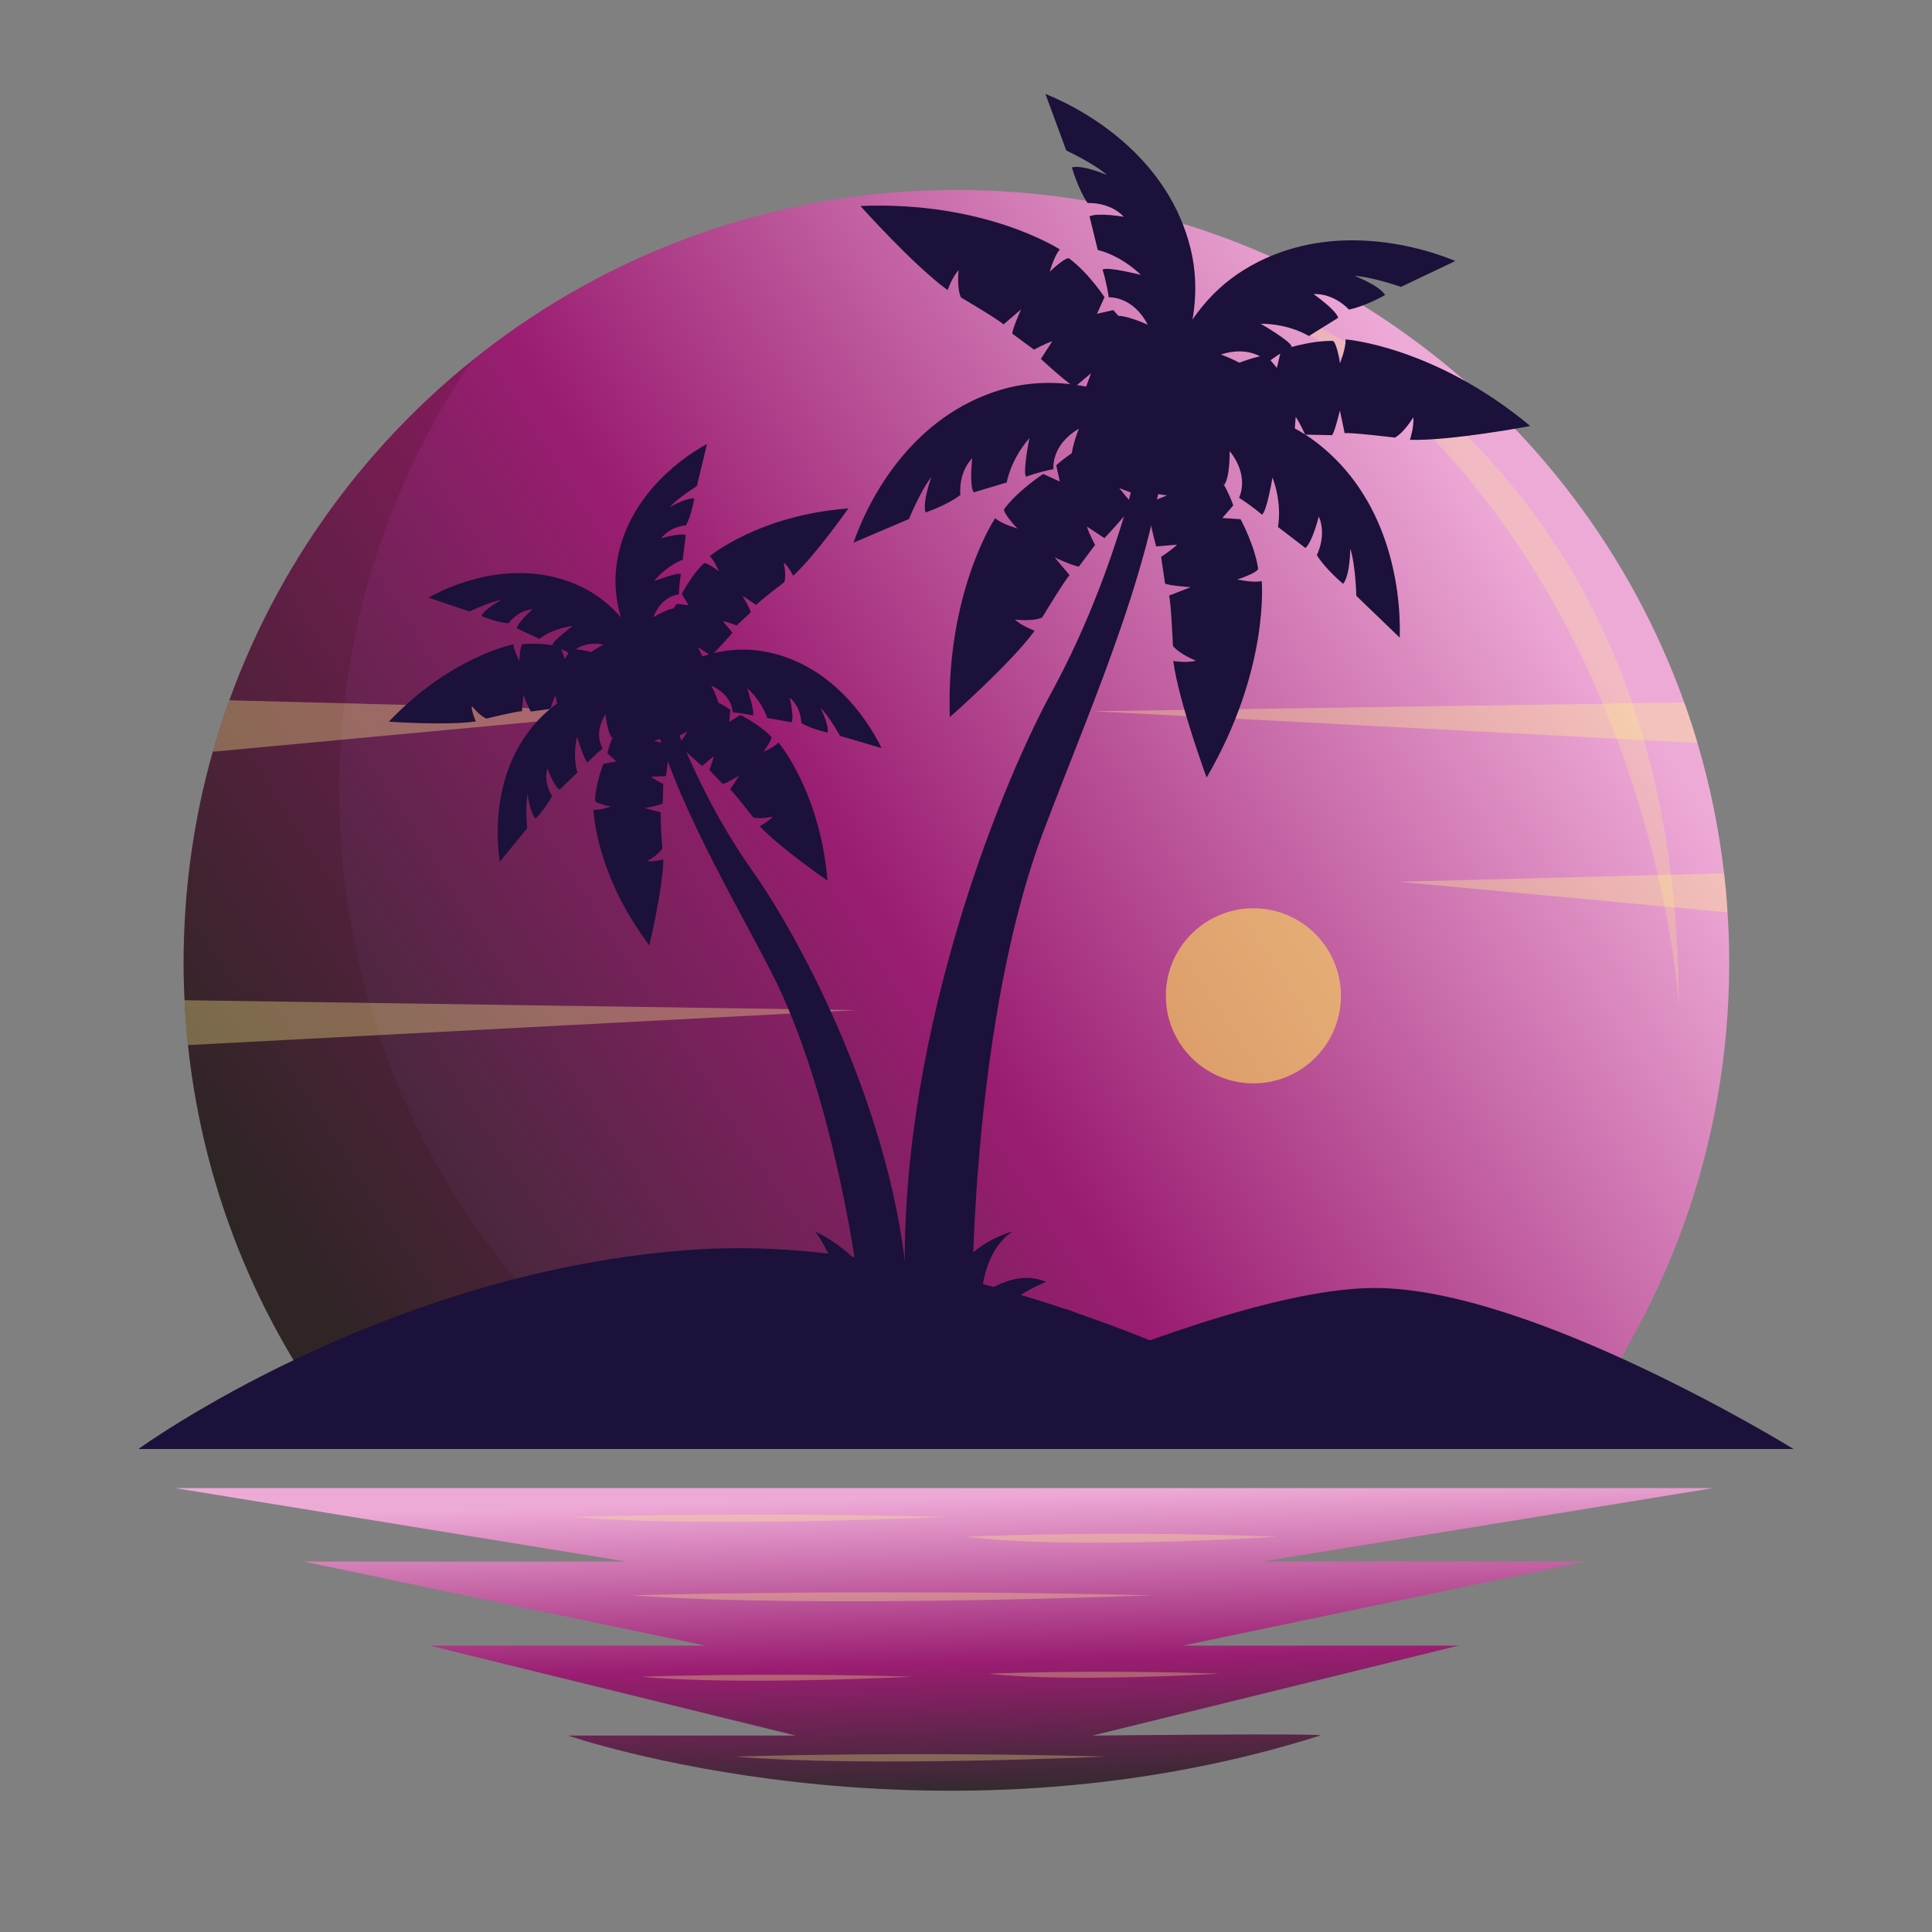 <svg xmlns="http://www.w3.org/2000/svg" xmlns:xlink="http://www.w3.org/1999/xlink" version="1.1" x="0px" y="0px" viewBox="100 40 300 300" style="enable-background:new 0 0 500 500;" xml:space="preserve">
<rect x="100" y="40" width="300" height="300" fill="#808080" stroke="none"/>
<g id="BACKGROUND">
</g>
<g id="OBJECTS">
	<g>
		<linearGradient id="SVGID_1_" gradientUnits="userSpaceOnUse" x1="353.492" y1="253.134" x2="333.174" y2="266.325" fill="#000000">
			<stop offset="0" style="stop-color:#eeaad7" fill="#000000"/>
			<stop offset="0.51" style="stop-color:#9a1d71" fill="#000000"/>
			<stop offset="0.985" style="stop-color:#2d2b2b" fill="#000000"/>
		</linearGradient>
		<path style="fill:url(#SVGID_1_);" d="M352.4,249.58c-3.14,5.43-6.69,10.58-10.62,15.42h-9.95    C339.25,260.61,346.14,255.44,352.4,249.58z"/>
		<g>
			
				<linearGradient id="SVGID_00000154404677025760635770000017627171667437453198_" gradientUnits="userSpaceOnUse" x1="339.555" y1="126.871" x2="149.434" y2="250.308" fill="#000000">
				<stop offset="0" style="stop-color:#eeaad7" fill="#000000"/>
				<stop offset="0.51" style="stop-color:#9a1d71" fill="#000000"/>
				<stop offset="0.985" style="stop-color:#2d2b2b" fill="#000000"/>
			</linearGradient>
			<path style="fill:url(#SVGID_00000154404677025760635770000017627171667437453198_);" d="M368.51,189.5     c0,28.61-10.01,54.89-26.73,75.5H155.24c-14.19-17.51-23.55-39.09-26.05-62.72c-0.25-2.3-0.43-4.63-0.53-6.97     c-0.1-1.93-0.15-3.86-0.15-5.81c0-11.36,1.58-22.36,4.53-32.77c0.77-2.71,1.62-5.37,2.57-7.99     c16.69-46.21,60.93-79.24,112.9-79.24c52.09,0,96.43,33.2,113.02,79.59c0.74,2.06,1.43,4.15,2.05,6.27     c1.94,6.53,3.33,13.29,4.13,20.24c0.24,2.01,0.42,4.03,0.54,6.07C368.43,184.26,368.51,186.87,368.51,189.5z"/>
			<path style="opacity:0.16;fill:#3A0808;" d="M210.97,265h-55.73c-14.19-17.51-23.55-39.09-26.05-62.72     c-0.25-2.3-0.43-4.63-0.53-6.97c-0.1-1.93-0.15-3.86-0.15-5.81c0-11.36,1.58-22.36,4.53-32.77c0.77-2.71,1.62-5.37,2.57-7.99     c7.54-20.87,20.7-39.06,37.65-52.72c-12.98,19.02-20.57,42.02-20.57,66.79C152.69,206.3,176.08,244.33,210.97,265z"/>
			<g style="opacity:0.34;">
				<path style="fill:#fff18a;" d="M200.56,150.44l-67.52,6.29c0.77-2.71,1.62-5.37,2.57-7.99L200.56,150.44z"/>
				<path style="fill:#fff18a;" d="M368.25,181.67l-51-4.75l50.46-1.32C367.95,177.61,368.13,179.63,368.25,181.67z"/>
				<path style="fill:#fff18a;" d="M232.94,196.85l-103.75,5.43c-0.25-2.3-0.43-4.63-0.53-6.97L232.94,196.85z"/>
				<path style="fill:#fff18a;" d="M363.58,155.36l-93.93-4.92l91.88-1.35C362.27,151.15,362.96,153.24,363.58,155.36z"/>
			</g>
			<circle style="opacity:0.58;fill:#FFE357;" cx="294.628" cy="194.631" r="13.594"/>
			<path style="opacity:0.25;fill:#fff18a;" d="M292.628,85.507c0,0,68.044,19.582,68.044,110.468     C360.672,195.975,356.235,118.946,292.628,85.507z"/>
		</g>
		<g>
			
				<linearGradient id="SVGID_00000146497822618633456260000017426951719976036003_" gradientUnits="userSpaceOnUse" x1="246.641" y1="272.185" x2="248.055" y2="320.262" fill="#000000">
				<stop offset="0" style="stop-color:#eeaad7" fill="#000000"/>
				<stop offset="0.544" style="stop-color:#9a1d71" fill="#000000"/>
				<stop offset="0.985" style="stop-color:#2d2b2b" fill="#000000"/>
			</linearGradient>
			<path style="fill:url(#SVGID_00000146497822618633456260000017426951719976036003_);" d="M305,309.5c1.273-0.402-35.35,0-35.35,0     l56.837-13.974h-42.792l62.355-13.042h-50.128l70.098-11.411H246.608H127.197l70.098,11.411h-50.128l62.355,13.042h-42.792     l56.837,13.974c0,0-36.685,0-35.35,0C188.216,309.5,243.98,328.773,305,309.5z"/>
			<g>
				<path style="opacity:0.31;fill:#fff18a;" d="M250,278.624c0,0,21.817-1.046,48.229,0      C298.229,278.624,266.884,280.716,250,278.624z"/>
				<path style="opacity:0.31;fill:#fff18a;" d="M189.067,275.554c0,0,26.03-0.855,57.541,0      C246.608,275.554,209.212,277.265,189.067,275.554z"/>
				<path style="opacity:0.31;fill:#fff18a;" d="M214.163,312.761c0,0,26.03-0.855,57.541,0      C271.704,312.761,234.308,314.472,214.163,312.761z"/>
				<path style="opacity:0.31;fill:#fff18a;" d="M198.162,287.717c0,0,36.514-1.046,80.716,0      C278.878,287.717,226.42,289.809,198.162,287.717z"/>
				<path style="opacity:0.31;fill:#fff18a;" d="M253.51,299.894c0,0,16.186-0.697,35.78,0      C289.29,299.894,266.036,301.289,253.51,299.894z"/>
				<path style="opacity:0.31;fill:#fff18a;" d="M199.61,300.359c0,0,19.026-0.697,42.058,0      C241.668,300.359,214.334,301.754,199.61,300.359z"/>
			</g>
		</g>
		<g>
			<g>
				<g>
					<g>
						<path style="fill:#1B113A;" d="M121.5,265c0,0,38.5-28,87-31s105,31,105,31H121.5z"/>
						<path style="fill:#1B113A;" d="M239,265c0,0,50-25,74.5-25s65,25,65,25H239z"/>
					</g>
				</g>
				<g>
					<g>
						<g>
							<path style="fill:#1B113A;" d="M279.651,103.494c0,0,1.794-14.353,13.5-21.586s25.191-4.503,32.842-1.385l-8.452,4.025         c0,0-4.485-1.569-7.19-1.698c0,0,3.872,1.482,4.727,2.965c0,0-3.163,1.793-5.621,2.251c0,0-2.215-2.525-5.507-2.406         c0,0,3.416,2.365,3.853,3.679l-4.564,2.84c0,0-2.91-1.884-7.492-1.914c0,0,4.71,2.714,4.829,3.573         c0,0-1.594,0.827-3.696,2.403c0,0-2.437-2.777-7.3-1.191c0,0,3.843,1.366,4.616,2.653         C294.196,97.704,284.696,99.872,279.651,103.494z"/>
							<path style="fill:#1B113A;" d="M279.422,103.4c0,0,8.749-11.519,5.432-24.874c-3.317-13.354-14.87-20.827-22.52-23.945         l3.232,8.786c0,0,4.305,2.013,6.329,3.811c0,0-3.805-1.647-5.453-1.183c0,0,1.009,3.493,2.447,5.539         c0,0,3.349-0.257,5.621,2.128c0,0-4.096-0.696-5.327-0.062l1.279,5.221c0,0,3.398,0.686,6.696,3.868         c0,0-5.266-1.351-5.951-0.819c0,0,0.562,1.705,0.964,4.302c0,0,3.684-0.283,6.053,4.251c0,0-3.703-1.71-5.156-1.328         C273.066,89.094,278.345,97.285,279.422,103.4z"/>
							<path style="fill:#1B113A;" d="M279.544,103.722c0,0,14.067-3.372,24.956,5.041c10.889,8.412,13.079,21.996,12.853,30.254         l-6.742-6.496c0,0-0.109-4.751-0.94-7.328c0,0-0.024,4.146-1.112,5.468c0,0-2.791-2.33-4.085-4.469         c0,0,1.584-2.962,0.315-6.002c0,0-1.012,4.029-2.088,4.902l-4.264-3.272c0,0,0.74-3.386-0.845-7.687         c0,0-0.883,5.364-1.646,5.777c0,0-1.335-1.201-3.55-2.614c0,0,1.742-3.258-1.454-7.253c0,0,0.074,4.078-0.86,5.254         C290.081,115.299,284.708,107.169,279.544,103.722z"/>
							<path style="fill:#1B113A;" d="M280.421,104.715c0,0-11.949-8.152-25.118-4.16c-13.168,3.992-20.044,15.91-22.768,23.709         l8.61-3.675c0,0,1.791-4.401,3.484-6.515c0,0-1.451,3.884-0.904,5.507c0,0,3.437-1.186,5.407-2.725         c0,0-0.427-3.331,1.839-5.722c0,0-0.487,4.126,0.209,5.324l5.149-1.543c0,0,0.513-3.428,3.522-6.884         c0,0-1.081,5.328-0.516,5.985c0,0,1.674-0.648,4.247-1.181c0,0-0.47-3.664,3.937-6.262c0,0-1.519,3.785-1.064,5.217         C266.457,111.79,274.369,106.101,280.421,104.715z"/>
							<path style="fill:#1B113A;" d="M279.643,103.478c0,0,9.884-7.194,16.979-8.342l1.651,1.993l0.647-2.76         c0,0,4.251-1.487,8.002-1.437c0.454,0.006,0.959,2.132,1.145,3.481c0,0,0.938-2.29,0.87-3.711         c0,0,13.751,1.015,28.686,13.451c0,0-12.31,2.334-18.69,2.143c0,0,0.681-2.049,0.518-3.493c0,0-1.341,2.296-2.846,3.147         c0,0-7.091-0.862-7.804-0.677c0,0-0.464-2.165-0.744-3.536c0,0-0.736,3.14-1.2,3.834l-4.197-0.081         c0,0-0.785-1.79-1.463-2.752l-0.26,3.252c0,0-4.479,0.433-6.799,0.313l-0.736-3.284l-1.127,3.616         C292.274,108.637,280.89,103.444,279.643,103.478z"/>
							<path style="fill:#1B113A;" d="M281.283,105.089c0,0-3.479-11.72-8.417-16.942l-2.523,0.58l1.163-2.585         c0,0-2.473-3.764-5.483-6.003c-0.364-0.271-2.058,1.111-3.025,2.069c0,0,0.646-2.389,1.564-3.476         c0,0-11.538-7.549-30.957-6.746c0,0,8.359,9.333,13.542,13.058c0,0,0.704-2.041,1.711-3.089c0,0-0.329,2.638,0.348,4.229         c0,0,6.156,3.624,6.61,4.204c0,0,1.684-1.438,2.74-2.356c0,0-1.323,2.941-1.377,3.775l3.383,2.486         c0,0,1.711-0.945,2.834-1.297l-1.769,2.741c0,0,3.294,3.065,5.21,4.38l2.58-2.162l-1.302,3.557         C268.116,101.512,280.313,104.304,281.283,105.089z"/>
							<path style="fill:#1B113A;" d="M281.035,103.997c0,0-11.752,3.368-17.021,8.256l0.556,2.528l-2.574-1.187         c0,0-3.787,2.437-6.055,5.426c-0.275,0.362,1.091,2.068,2.04,3.044c0,0-2.382-0.669-3.461-1.597         c0,0-7.658,11.466-7.039,30.891c0,0,9.412-8.27,13.186-13.418c0,0-2.034-0.723-3.072-1.74c0,0,2.635,0.354,4.232-0.308         c0,0,3.682-6.121,4.267-6.57c0,0-1.422-1.697-2.33-2.762c0,0,2.929,1.351,3.762,1.412l2.518-3.359c0,0-0.929-1.72-1.27-2.846         l2.724,1.795c0,0,3.096-3.265,4.429-5.168l-2.137-2.6l3.544,1.336C277.333,117.129,280.241,104.959,281.035,103.997z"/>
							<path style="fill:#1B113A;" d="M280.481,103.101c0,0,8.72,8.568,11.017,15.379l-1.695,1.956l2.828,0.185         c0,0,2.165,3.949,2.731,7.658c0.069,0.449-1.946,1.296-3.245,1.701c0,0,2.413,0.55,3.803,0.249         c0,0,1.256,13.731-8.558,30.506c0,0-4.324-11.76-5.183-18.084c0,0,2.133,0.335,3.53-0.063c0,0-2.485-0.946-3.572-2.29         c0,0-0.314-7.136-0.614-7.81c0,0,2.06-0.813,3.366-1.315c0,0-3.218-0.211-3.979-0.554l-0.61-4.154         c0,0,1.637-1.068,2.475-1.895l-3.25,0.277c0,0-1.162-4.347-1.425-6.656l3.119-1.265l-3.752-0.518         C277.465,116.408,280.719,104.326,280.481,103.101z"/>
						</g>
						<path style="fill:#1B113A;" d="M278.465,103.997c0,0-3.496,22.037-15.131,43.406c-8.789,16.141-24.307,55.938-22.735,93.649        h10.37c0,0,0-42.739,11.056-71.965c7.968-21.062,18.109-43.266,19.396-64.372L278.465,103.997z"/>
						<g>
							<path style="fill:#1B113A;" d="M201.522,145.296c0,0-2.485-10.092-11.446-14.271c-8.961-4.179-18.355-1.098-23.553,1.769         l6.37,2.163c0,0,3.069-1.496,4.988-1.816c0,0-2.639,1.382-3.125,2.513c0,0,2.408,1.014,4.2,1.134c0,0,1.369-1.988,3.728-2.18         c0,0-2.239,1.974-2.441,2.949l3.495,1.644c0,0,1.918-1.589,5.186-1.995c0,0-3.133,2.332-3.146,2.955         c0,0,1.207,0.456,2.839,1.405c0,0,1.506-2.186,5.11-1.462c0,0-2.628,1.297-3.071,2.281         C190.657,142.386,197.619,143.136,201.522,145.296z"/>
							<path style="fill:#1B113A;" d="M201.679,145.21c0,0-7.21-7.486-5.964-17.294c1.246-9.808,8.863-16.111,14.061-18.978         l-1.569,6.541c0,0-2.903,1.798-4.197,3.251c0,0,2.577-1.494,3.792-1.302c0,0-0.427,2.577-1.281,4.158         c0,0-2.411,0.098-3.832,1.991c0,0,2.864-0.84,3.796-0.492l-0.474,3.833c0,0-2.367,0.775-4.454,3.322         c0,0,3.644-1.406,4.178-1.084c0,0-0.258,1.264-0.326,3.151c0,0-2.653,0.107-3.963,3.542c0,0,2.499-1.531,3.568-1.381         C205.013,134.468,201.933,140.756,201.679,145.21z"/>
							<path style="fill:#1B113A;" d="M201.619,145.45c0,0-10.321-1.225-17.386,5.692c-7.065,6.917-7.487,16.795-6.632,22.669         l4.266-5.201c0,0-0.321-3.399,0.056-5.308c0,0,0.365,2.956,1.253,3.809c0,0,1.796-1.897,2.54-3.532         c0,0-1.379-1.981-0.728-4.257c0,0,1.06,2.79,1.901,3.323l2.768-2.693c0,0-0.812-2.354-0.042-5.556         c0,0,1.08,3.754,1.659,3.985c0,0,0.852-0.969,2.314-2.163c0,0-1.517-2.179,0.429-5.298c0,0,0.289,2.916,1.054,3.677         C195.071,154.596,198.222,148.344,201.619,145.45z"/>
							<path style="fill:#1B113A;" d="M201.075,146.233c0,0,7.843-6.82,17.575-5.077c9.732,1.743,15.639,9.671,18.238,15.008         l-6.453-1.9c0,0-1.648-2.99-3.033-4.357c0,0,1.361,2.65,1.107,3.854c0,0-2.552-0.558-4.087-1.491         c0,0,0.025-2.413-1.793-3.929c0,0,0.694,2.903,0.298,3.816l-3.804-0.669c0,0-0.653-2.403-3.091-4.617         c0,0,1.219,3.711,0.87,4.228c0,0-1.249-0.322-3.13-0.486c0,0,0.028-2.654-3.335-4.138c0,0,1.402,2.574,1.197,3.633         C211.635,150.109,205.511,146.714,201.075,146.233z"/>
							<path style="fill:#1B113A;" d="M201.527,145.284c0,0-7.657-4.304-12.817-4.527l-1.011,1.561l-0.693-1.915         c0,0-3.159-0.704-5.831-0.354c-0.323,0.042-0.506,1.602-0.525,2.58c0,0-0.862-1.555-0.932-2.575         c0,0-9.727,1.879-19.342,12.007c0,0,8.98,0.632,13.517-0.04c0,0-0.658-1.405-0.663-2.449c0,0,1.15,1.525,2.295,2.007         c0,0,4.988-1.21,5.512-1.138c0,0,0.149-1.584,0.234-2.586c0,0,0.789,2.179,1.178,2.635l2.989-0.41         c0,0,0.41-1.343,0.813-2.087l0.459,2.298c0,0,3.232-0.067,4.878-0.347l0.249-2.406l1.108,2.486         C192.947,150.027,200.634,145.365,201.527,145.284z"/>
							<path style="fill:#1B113A;" d="M200.492,146.572c0,0,1.499-8.655,4.584-12.797l1.849,0.202l-1.047-1.747         c0,0,1.449-2.894,3.409-4.744c0.237-0.224,1.561,0.62,2.332,1.223c0,0-0.661-1.65-1.408-2.349c0,0,7.6-6.355,21.525-7.413         c0,0-5.182,7.362-8.568,10.455c0,0-0.674-1.397-1.48-2.06c0,0,0.457,1.855,0.107,3.047c0,0-4.089,3.103-4.364,3.555         c0,0-1.322-0.885-2.153-1.451c0,0,1.191,1.988,1.299,2.578l-2.205,2.058c0,0-1.3-0.531-2.131-0.688l1.492,1.807         c0,0-2.093,2.464-3.35,3.563l-2.023-1.326l1.228,2.429C209.588,142.914,201.118,145.93,200.492,146.572z"/>
							<path style="fill:#1B113A;" d="M200.578,145.772c0,0,8.669,1.417,12.839,4.463l-0.185,1.851l1.737-1.063         c0,0,2.907,1.422,4.776,3.363c0.226,0.235-0.605,1.567-1.2,2.344c0,0,1.644-0.677,2.336-1.43c0,0,6.427,7.54,7.617,21.454         c0,0-7.411-5.111-10.536-8.468c0,0,1.391-0.687,2.046-1.5c0,0-1.851,0.474-3.046,0.136c0,0-3.141-4.059-3.596-4.33         c0,0,0.872-1.331,1.431-2.167c0,0-1.977,1.21-2.566,1.324l-2.079-2.186c0,0,0.518-1.305,0.667-2.138l-1.793,1.51         c0,0-2.483-2.07-3.595-3.316l1.307-2.035l-2.417,1.251C204.321,154.833,201.225,146.392,200.578,145.772z"/>
							<path style="fill:#1B113A;" d="M200.898,145.086c0,0-5.503,6.846-6.57,11.899l1.374,1.254l-2.003,0.37         c0,0-1.213,3-1.306,5.694c-0.011,0.326,1.497,0.762,2.459,0.941c0,0-1.676,0.595-2.693,0.497c0,0,0.256,9.904,8.668,21.051         c0,0,2.098-8.755,2.181-13.34c0,0-1.494,0.418-2.524,0.252c0,0,1.694-0.884,2.357-1.934c0,0-0.375-5.119-0.217-5.625         c0,0-1.538-0.407-2.512-0.656c0,0,2.279-0.42,2.793-0.729l0.086-3.015c0,0-1.258-0.625-1.925-1.145l2.343-0.075         c0,0,0.465-3.199,0.459-4.869l-2.332-0.641l2.634-0.685C204.167,154.329,200.831,145.98,200.898,145.086z"/>
						</g>
						<path style="fill:#1B113A;" d="M202.411,145.556c0,0,4.344,15.432,14.442,29.705c7.627,10.781,22.041,37.878,24.085,64.921        l-7.401,0.87c0,0-3.588-30.499-13.931-50.427c-7.454-14.361-16.555-29.355-19.245-44.308L202.411,145.556z"/>
						<path style="fill:#1B113A;" d="M228.498,250.888c0,0-6.913-3.833-13.247-5c0,0,7.5-1.833,14.167,1.333        c0,0-3.702-8.167-8.768-10.333c0,0,7.404,1.833,11.086,8c0,0-1.151-8.167-5.151-13.667c0,0,6,2.667,9.333,8.333h10.833        c0,0,3.333-6.333,10.5-8.333c0,0-4.167,2.167-4.833,9.833c0,0,5.167-4.167,10-2c0,0-6.167,2.5-8,5.667        c0,0,9.167-3.833,13.667-0.167c0,0-9.833,1.333-13.5,6.333H228.498z"/>
					</g>
				</g>
			</g>
		</g>
	</g>
</g>
</svg>
